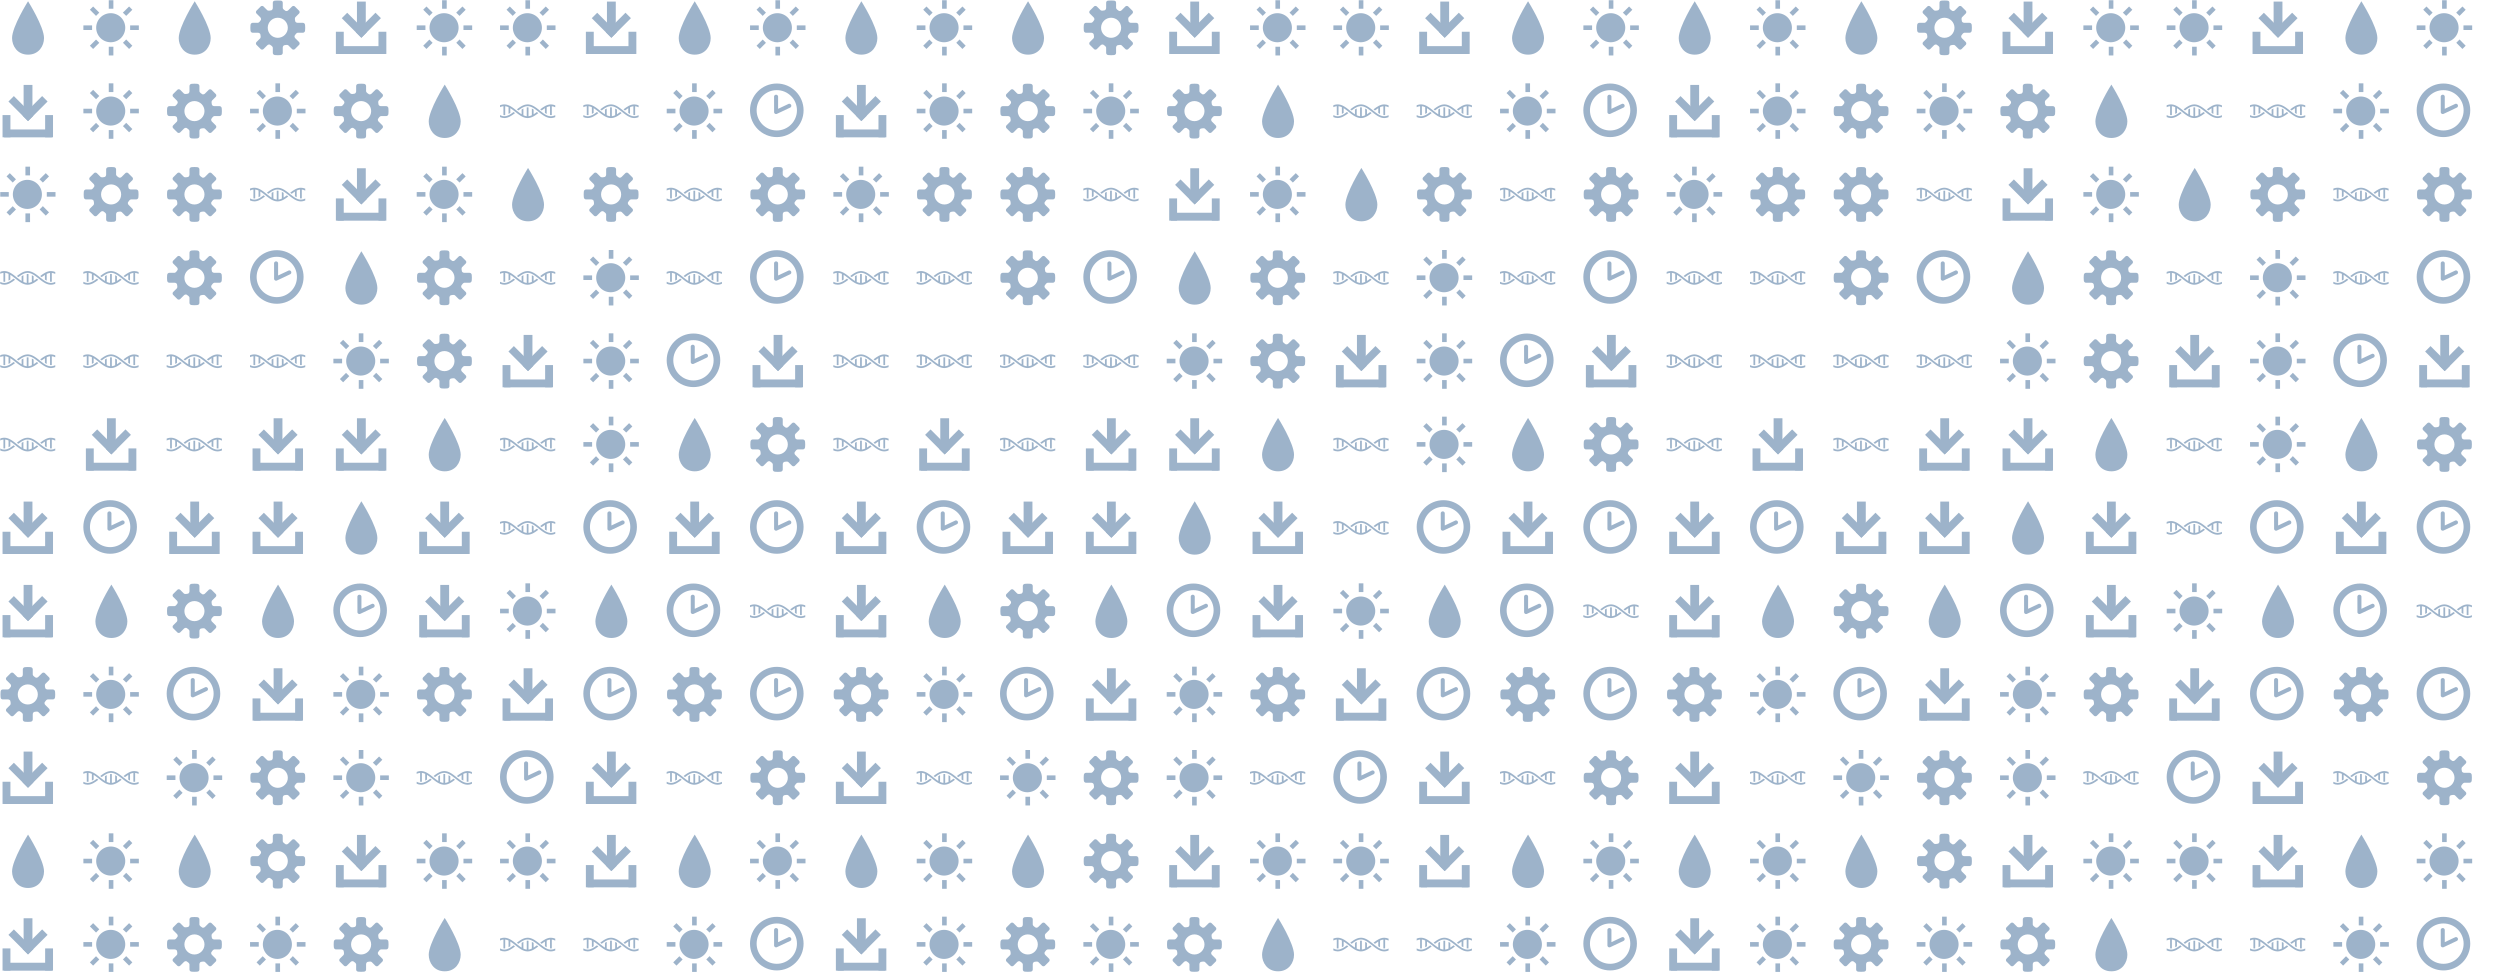 <svg xmlns="http://www.w3.org/2000/svg" version="1.1" xmlns:xlink="http://www.w3.org/1999/xlink" xmlns:svgjs="http://svgjs.dev/svgjs" width="1440" height="560" preserveAspectRatio="none" viewBox="0 0 1440 560"><g mask="url(&quot;#SvgjsMask1050&quot;)" fill="none"><use xlink:href="#SvgjsG1057" transform="translate(0, 0)" fill="rgba(157, 179, 202, 1)"></use><use xlink:href="#SvgjsG1057" transform="translate(0, 480)" fill="rgba(157, 179, 202, 1)"></use><use xlink:href="#SvgjsG1057" transform="translate(480, 0)" fill="rgba(157, 179, 202, 1)"></use><use xlink:href="#SvgjsG1057" transform="translate(480, 480)" fill="rgba(157, 179, 202, 1)"></use><use xlink:href="#SvgjsG1057" transform="translate(960, 0)" fill="rgba(157, 179, 202, 1)"></use><use xlink:href="#SvgjsG1057" transform="translate(960, 480)" fill="rgba(157, 179, 202, 1)"></use></g><defs><mask id="SvgjsMask1050"><rect width="1440" height="560" fill="#ffffff"></rect></mask><g id="SvgjsG1052"><path d="M6.498 9.304L12.139 3.663l1.565 1.566-5.641 5.641z"></path><path d="M6.8 0.457h2.541v8.028H6.8z"></path><path d="M8.072 10.876L2.429 5.238l1.563-1.566L9.636 9.313zM1.2 13.277h13.733v2.266H1.2z"></path><path d="M0.733 9.143h2.267v6.4h-2.267z m12.267 0h2.267v6.4h-2.267z"></path></g><g id="SvgjsG1051"><path d="M3.474 10.969C3.474 7.665 8.077 0.361 8.077 0.361s4.602 7.305 4.602 10.608c0 2.247-1.506 4.771-4.602 4.771-3.095 0-4.603-2.524-4.603-4.771z" fill-rule="evenodd"></path></g><g id="SvgjsG1056"><path d="M7.713 15.485C3.459 15.485 0 12.025 0 7.768 0 3.513 3.459 0.051 7.713 0.051S15.432 3.513 15.432 7.768c0 4.257-3.465 7.716-7.719 7.717z m0-1.91c3.201 0 5.81-2.604 5.81-5.809 0-3.199-2.61-5.807-5.81-5.807-3.202 0-5.804 2.609-5.804 5.807-0.001 3.206 2.602 5.809 5.804 5.809z"></path><path d="M7.753 8.787a0.574 0.574 0 0 1-0.554-0.042 0.578 0.578 0 0 1-0.259-0.399L6.931 3.862a0.58 0.58 0 0 1 1.162 0v3.478l2.975-1.4a0.578 0.578 0 0 1 0.773 0.275c0.138 0.292 0.011 0.637-0.276 0.774l-3.81 1.798z"></path></g><g id="SvgjsG1054"><path d="M11.986 8.245a46.749 46.749 0 0 1-0.521-0.411c-0.146-0.116-0.293-0.233-0.44-0.348-0.88-0.688-1.797-1.316-2.816-1.407A2.815 2.815 0 0 0 7.954 6.067c-0.086 0-0.171 0.011-0.255 0.018-1.022 0.093-1.942 0.717-2.826 1.408l0.093 0.073c0.108 0.085 0.213 0.168 0.32 0.252C6.165 7.137 7.021 6.576 7.954 6.576c0.93 0 1.784 0.558 2.66 1.236a35.098 35.098 0 0 1 0.535 0.421c0.142 0.113 0.283 0.226 0.426 0.338C12.532 9.32 13.531 10 14.658 10c0.437 0 0.854-0.104 1.257-0.273v-0.557c-0.409 0.197-0.825 0.32-1.257 0.32-0.934 0-1.792-0.563-2.672-1.245z"></path><path d="M11.574 7.496c0.029 0.023 0.059 0.046 0.088 0.07 0.109 0.087 0.216 0.17 0.325 0.256 0.318-0.246 0.635-0.476 0.952-0.67v1.37c0.17 0.111 0.34 0.214 0.51 0.301V6.878c0.315-0.147 0.634-0.248 0.96-0.283v2.537c0.078 0.01 0.157 0.018 0.237 0.018 0.091 0 0.183-0.009 0.273-0.021V6.592c0.34 0.037 0.67 0.144 0.996 0.3V6.336C15.514 6.17 15.099 6.067 14.664 6.067c-1.128 0-2.13 0.68-3.09 1.429z m-7.248 1.08c-0.034-0.027-0.068-0.053-0.102-0.08-0.104-0.083-0.207-0.162-0.31-0.245-0.877 0.678-1.733 1.238-2.665 1.238C0.82 9.49 0.407 9.36 0 9.152v0.562C0.401 9.891 0.815 10 1.249 10c1.124 0 2.122-0.677 3.077-1.423z"></path><path d="M0.989 9.133c0.084 0.011 0.17 0.019 0.254 0.02 0.086 0 0.171-0.008 0.256-0.02V6.592c0.329 0.035 0.65 0.136 0.967 0.285-0.002 0.012-0.007 0.023-0.007 0.036v1.903a5.818 5.818 0 0 0 0.51-0.303V7.152c0.487 0.3 0.971 0.684 1.467 1.08C5.525 9.101 6.652 10 7.948 10c1.123 0 2.121-0.675 3.078-1.42l-0.106-0.084c-0.103-0.082-0.205-0.161-0.306-0.242-0.313 0.242-0.622 0.466-0.934 0.658V7.564A5.816 5.816 0 0 0 9.17 7.261v1.893c0 0.01 0.004 0.019 0.005 0.029-0.316 0.149-0.637 0.252-0.965 0.288V6.937a1.97 1.97 0 0 0-0.267-0.02c-0.082 0-0.163 0.008-0.243 0.017v2.541c-0.33-0.035-0.652-0.136-0.969-0.283 0.002-0.013 0.006-0.024 0.006-0.039V7.248a5.629 5.629 0 0 0-0.51 0.302v1.368c-0.49-0.299-0.976-0.686-1.474-1.083C3.666 6.966 2.539 6.067 1.243 6.067c-0.432 0-0.844 0.096-1.243 0.251v0.55c0.324-0.144 0.652-0.244 0.989-0.278V9.133z"></path></g><g id="SvgjsG1053"><path d="M2.524 8.637H0.014V7.308h2.51v1.329zM3.656 4.576L1.884 2.804l0.935-0.935 1.772 1.772-0.935 0.935z m0 6.817l0.935 0.935-1.772 1.773-0.934-0.936 1.771-1.772z m4.997-8.884h-1.33V-0.002h1.33v2.511z m-1.33 10.952h1.33v2.51h-1.33v-2.509zM12.344 4.576l-0.96-0.935 1.796-1.772 0.935 0.935-1.772 1.772z m0 6.792l1.771 1.797-0.935 0.936-1.771-1.774 0.936-0.96z m3.643-4.06v1.329h-2.51V7.308h2.509z"></path><path d="M3.702 7.984a4.184 4.184 0 1 0 8.368 0 4.184 4.184 0 1 0-8.368 0"></path></g><g id="SvgjsG1055"><path d="M15.233 9.431c0.295 0 0.569-0.239 0.61-0.532 0 0 0.056-0.411 0.056-0.899s-0.056-0.899-0.056-0.899c-0.041-0.292-0.315-0.531-0.61-0.53h-1.524c-0.295 0-0.602-0.188-0.681-0.418s-0.188-0.967 0.021-1.176l1.078-1.077c0.209-0.209 0.225-0.565 0.036-0.792l-1.268-1.268c-0.227-0.189-0.583-0.173-0.792 0.036l-1.078 1.077c-0.208 0.209-0.556 0.293-0.772 0.187s-0.822-0.552-0.821-0.847V0.767c0-0.295-0.239-0.569-0.531-0.61 0 0-0.411-0.057-0.9-0.056s-0.899 0.057-0.899 0.056c-0.293 0.04-0.532 0.315-0.532 0.61v1.524c0 0.295-0.188 0.601-0.418 0.681s-0.967 0.188-1.176-0.021l-1.078-1.078C3.689 1.665 3.333 1.649 3.107 1.837l-1.268 1.268c-0.189 0.227-0.173 0.583 0.036 0.792l1.077 1.078c0.209 0.209 0.293 0.556 0.187 0.772s-0.552 0.822-0.847 0.822H0.767c-0.295 0-0.569 0.239-0.61 0.531 0 0-0.057 0.411-0.056 0.899s0.057 0.899 0.056 0.9c0.04 0.293 0.315 0.532 0.61 0.532h1.525c0.295 0 0.601 0.188 0.681 0.417 0.079 0.23 0.188 0.967-0.02 1.176l-1.078 1.077C1.667 12.311 1.651 12.667 1.84 12.893l1.267 1.268c0.227 0.189 0.583 0.173 0.792-0.036l1.077-1.077c0.209-0.208 0.556-0.292 0.772-0.187s0.821 0.553 0.822 0.848v1.524c0 0.295 0.239 0.569 0.532 0.61 0 0 0.411 0.057 0.899 0.057s0.899-0.056 0.899-0.057c0.293-0.04 0.531-0.315 0.532-0.609v-1.524c0-0.295 0.188-0.602 0.418-0.681 0.23-0.079 0.967-0.188 1.176 0.021l1.077 1.077c0.209 0.209 0.565 0.225 0.792 0.036l1.268-1.267c0.189-0.227 0.173-0.583-0.036-0.792l-1.078-1.077c-0.209-0.209-0.293-0.557-0.186-0.773 0.106-0.216 0.552-0.822 0.847-0.822h1.525zM8 10.892c-1.597 0-2.891-1.294-2.891-2.892 0-1.596 1.295-2.891 2.891-2.891S10.892 6.404 10.892 8 9.597 10.892 8 10.892z"></path></g><g id="SvgjsG1057"><use xlink:href="#SvgjsG1051" transform="translate(0, 0) scale(2)" fill="rgba(157, 179, 202, 1)"></use><use xlink:href="#SvgjsG1052" transform="translate(0, 48) scale(2)" fill="rgba(157, 179, 202, 1)"></use><use xlink:href="#SvgjsG1053" transform="translate(0, 96) scale(2)" fill="rgba(157, 179, 202, 1)"></use><use xlink:href="#SvgjsG1054" transform="translate(0, 144) scale(2)" fill="rgba(157, 179, 202, 1)"></use><use xlink:href="#SvgjsG1054" transform="translate(0, 192) scale(2)" fill="rgba(157, 179, 202, 1)"></use><use xlink:href="#SvgjsG1054" transform="translate(0, 240) scale(2)" fill="rgba(157, 179, 202, 1)"></use><use xlink:href="#SvgjsG1052" transform="translate(0, 288) scale(2)" fill="rgba(157, 179, 202, 1)"></use><use xlink:href="#SvgjsG1052" transform="translate(0, 336) scale(2)" fill="rgba(157, 179, 202, 1)"></use><use xlink:href="#SvgjsG1055" transform="translate(0, 384) scale(2)" fill="rgba(157, 179, 202, 1)"></use><use xlink:href="#SvgjsG1052" transform="translate(0, 432) scale(2)" fill="rgba(157, 179, 202, 1)"></use><use xlink:href="#SvgjsG1053" transform="translate(48, 0) scale(2)" fill="rgba(157, 179, 202, 1)"></use><use xlink:href="#SvgjsG1053" transform="translate(48, 48) scale(2)" fill="rgba(157, 179, 202, 1)"></use><use xlink:href="#SvgjsG1055" transform="translate(48, 96) scale(2)" fill="rgba(157, 179, 202, 1)"></use><use xlink:href="#SvgjsG1054" transform="translate(48, 144) scale(2)" fill="rgba(157, 179, 202, 1)"></use><use xlink:href="#SvgjsG1054" transform="translate(48, 192) scale(2)" fill="rgba(157, 179, 202, 1)"></use><use xlink:href="#SvgjsG1052" transform="translate(48, 240) scale(2)" fill="rgba(157, 179, 202, 1)"></use><use xlink:href="#SvgjsG1056" transform="translate(48, 288) scale(2)" fill="rgba(157, 179, 202, 1)"></use><use xlink:href="#SvgjsG1051" transform="translate(48, 336) scale(2)" fill="rgba(157, 179, 202, 1)"></use><use xlink:href="#SvgjsG1053" transform="translate(48, 384) scale(2)" fill="rgba(157, 179, 202, 1)"></use><use xlink:href="#SvgjsG1054" transform="translate(48, 432) scale(2)" fill="rgba(157, 179, 202, 1)"></use><use xlink:href="#SvgjsG1051" transform="translate(96, 0) scale(2)" fill="rgba(157, 179, 202, 1)"></use><use xlink:href="#SvgjsG1055" transform="translate(96, 48) scale(2)" fill="rgba(157, 179, 202, 1)"></use><use xlink:href="#SvgjsG1055" transform="translate(96, 96) scale(2)" fill="rgba(157, 179, 202, 1)"></use><use xlink:href="#SvgjsG1055" transform="translate(96, 144) scale(2)" fill="rgba(157, 179, 202, 1)"></use><use xlink:href="#SvgjsG1054" transform="translate(96, 192) scale(2)" fill="rgba(157, 179, 202, 1)"></use><use xlink:href="#SvgjsG1054" transform="translate(96, 240) scale(2)" fill="rgba(157, 179, 202, 1)"></use><use xlink:href="#SvgjsG1052" transform="translate(96, 288) scale(2)" fill="rgba(157, 179, 202, 1)"></use><use xlink:href="#SvgjsG1055" transform="translate(96, 336) scale(2)" fill="rgba(157, 179, 202, 1)"></use><use xlink:href="#SvgjsG1056" transform="translate(96, 384) scale(2)" fill="rgba(157, 179, 202, 1)"></use><use xlink:href="#SvgjsG1053" transform="translate(96, 432) scale(2)" fill="rgba(157, 179, 202, 1)"></use><use xlink:href="#SvgjsG1055" transform="translate(144, 0) scale(2)" fill="rgba(157, 179, 202, 1)"></use><use xlink:href="#SvgjsG1053" transform="translate(144, 48) scale(2)" fill="rgba(157, 179, 202, 1)"></use><use xlink:href="#SvgjsG1054" transform="translate(144, 96) scale(2)" fill="rgba(157, 179, 202, 1)"></use><use xlink:href="#SvgjsG1056" transform="translate(144, 144) scale(2)" fill="rgba(157, 179, 202, 1)"></use><use xlink:href="#SvgjsG1054" transform="translate(144, 192) scale(2)" fill="rgba(157, 179, 202, 1)"></use><use xlink:href="#SvgjsG1052" transform="translate(144, 240) scale(2)" fill="rgba(157, 179, 202, 1)"></use><use xlink:href="#SvgjsG1052" transform="translate(144, 288) scale(2)" fill="rgba(157, 179, 202, 1)"></use><use xlink:href="#SvgjsG1051" transform="translate(144, 336) scale(2)" fill="rgba(157, 179, 202, 1)"></use><use xlink:href="#SvgjsG1052" transform="translate(144, 384) scale(2)" fill="rgba(157, 179, 202, 1)"></use><use xlink:href="#SvgjsG1055" transform="translate(144, 432) scale(2)" fill="rgba(157, 179, 202, 1)"></use><use xlink:href="#SvgjsG1052" transform="translate(192, 0) scale(2)" fill="rgba(157, 179, 202, 1)"></use><use xlink:href="#SvgjsG1055" transform="translate(192, 48) scale(2)" fill="rgba(157, 179, 202, 1)"></use><use xlink:href="#SvgjsG1052" transform="translate(192, 96) scale(2)" fill="rgba(157, 179, 202, 1)"></use><use xlink:href="#SvgjsG1051" transform="translate(192, 144) scale(2)" fill="rgba(157, 179, 202, 1)"></use><use xlink:href="#SvgjsG1053" transform="translate(192, 192) scale(2)" fill="rgba(157, 179, 202, 1)"></use><use xlink:href="#SvgjsG1052" transform="translate(192, 240) scale(2)" fill="rgba(157, 179, 202, 1)"></use><use xlink:href="#SvgjsG1051" transform="translate(192, 288) scale(2)" fill="rgba(157, 179, 202, 1)"></use><use xlink:href="#SvgjsG1056" transform="translate(192, 336) scale(2)" fill="rgba(157, 179, 202, 1)"></use><use xlink:href="#SvgjsG1053" transform="translate(192, 384) scale(2)" fill="rgba(157, 179, 202, 1)"></use><use xlink:href="#SvgjsG1053" transform="translate(192, 432) scale(2)" fill="rgba(157, 179, 202, 1)"></use><use xlink:href="#SvgjsG1053" transform="translate(240, 0) scale(2)" fill="rgba(157, 179, 202, 1)"></use><use xlink:href="#SvgjsG1051" transform="translate(240, 48) scale(2)" fill="rgba(157, 179, 202, 1)"></use><use xlink:href="#SvgjsG1053" transform="translate(240, 96) scale(2)" fill="rgba(157, 179, 202, 1)"></use><use xlink:href="#SvgjsG1055" transform="translate(240, 144) scale(2)" fill="rgba(157, 179, 202, 1)"></use><use xlink:href="#SvgjsG1055" transform="translate(240, 192) scale(2)" fill="rgba(157, 179, 202, 1)"></use><use xlink:href="#SvgjsG1051" transform="translate(240, 240) scale(2)" fill="rgba(157, 179, 202, 1)"></use><use xlink:href="#SvgjsG1052" transform="translate(240, 288) scale(2)" fill="rgba(157, 179, 202, 1)"></use><use xlink:href="#SvgjsG1052" transform="translate(240, 336) scale(2)" fill="rgba(157, 179, 202, 1)"></use><use xlink:href="#SvgjsG1055" transform="translate(240, 384) scale(2)" fill="rgba(157, 179, 202, 1)"></use><use xlink:href="#SvgjsG1054" transform="translate(240, 432) scale(2)" fill="rgba(157, 179, 202, 1)"></use><use xlink:href="#SvgjsG1053" transform="translate(288, 0) scale(2)" fill="rgba(157, 179, 202, 1)"></use><use xlink:href="#SvgjsG1054" transform="translate(288, 48) scale(2)" fill="rgba(157, 179, 202, 1)"></use><use xlink:href="#SvgjsG1051" transform="translate(288, 96) scale(2)" fill="rgba(157, 179, 202, 1)"></use><use xlink:href="#SvgjsG1054" transform="translate(288, 144) scale(2)" fill="rgba(157, 179, 202, 1)"></use><use xlink:href="#SvgjsG1052" transform="translate(288, 192) scale(2)" fill="rgba(157, 179, 202, 1)"></use><use xlink:href="#SvgjsG1054" transform="translate(288, 240) scale(2)" fill="rgba(157, 179, 202, 1)"></use><use xlink:href="#SvgjsG1054" transform="translate(288, 288) scale(2)" fill="rgba(157, 179, 202, 1)"></use><use xlink:href="#SvgjsG1053" transform="translate(288, 336) scale(2)" fill="rgba(157, 179, 202, 1)"></use><use xlink:href="#SvgjsG1052" transform="translate(288, 384) scale(2)" fill="rgba(157, 179, 202, 1)"></use><use xlink:href="#SvgjsG1056" transform="translate(288, 432) scale(2)" fill="rgba(157, 179, 202, 1)"></use><use xlink:href="#SvgjsG1052" transform="translate(336, 0) scale(2)" fill="rgba(157, 179, 202, 1)"></use><use xlink:href="#SvgjsG1054" transform="translate(336, 48) scale(2)" fill="rgba(157, 179, 202, 1)"></use><use xlink:href="#SvgjsG1055" transform="translate(336, 96) scale(2)" fill="rgba(157, 179, 202, 1)"></use><use xlink:href="#SvgjsG1053" transform="translate(336, 144) scale(2)" fill="rgba(157, 179, 202, 1)"></use><use xlink:href="#SvgjsG1053" transform="translate(336, 192) scale(2)" fill="rgba(157, 179, 202, 1)"></use><use xlink:href="#SvgjsG1053" transform="translate(336, 240) scale(2)" fill="rgba(157, 179, 202, 1)"></use><use xlink:href="#SvgjsG1056" transform="translate(336, 288) scale(2)" fill="rgba(157, 179, 202, 1)"></use><use xlink:href="#SvgjsG1051" transform="translate(336, 336) scale(2)" fill="rgba(157, 179, 202, 1)"></use><use xlink:href="#SvgjsG1056" transform="translate(336, 384) scale(2)" fill="rgba(157, 179, 202, 1)"></use><use xlink:href="#SvgjsG1052" transform="translate(336, 432) scale(2)" fill="rgba(157, 179, 202, 1)"></use><use xlink:href="#SvgjsG1051" transform="translate(384, 0) scale(2)" fill="rgba(157, 179, 202, 1)"></use><use xlink:href="#SvgjsG1053" transform="translate(384, 48) scale(2)" fill="rgba(157, 179, 202, 1)"></use><use xlink:href="#SvgjsG1054" transform="translate(384, 96) scale(2)" fill="rgba(157, 179, 202, 1)"></use><use xlink:href="#SvgjsG1054" transform="translate(384, 144) scale(2)" fill="rgba(157, 179, 202, 1)"></use><use xlink:href="#SvgjsG1056" transform="translate(384, 192) scale(2)" fill="rgba(157, 179, 202, 1)"></use><use xlink:href="#SvgjsG1051" transform="translate(384, 240) scale(2)" fill="rgba(157, 179, 202, 1)"></use><use xlink:href="#SvgjsG1052" transform="translate(384, 288) scale(2)" fill="rgba(157, 179, 202, 1)"></use><use xlink:href="#SvgjsG1056" transform="translate(384, 336) scale(2)" fill="rgba(157, 179, 202, 1)"></use><use xlink:href="#SvgjsG1055" transform="translate(384, 384) scale(2)" fill="rgba(157, 179, 202, 1)"></use><use xlink:href="#SvgjsG1054" transform="translate(384, 432) scale(2)" fill="rgba(157, 179, 202, 1)"></use><use xlink:href="#SvgjsG1053" transform="translate(432, 0) scale(2)" fill="rgba(157, 179, 202, 1)"></use><use xlink:href="#SvgjsG1056" transform="translate(432, 48) scale(2)" fill="rgba(157, 179, 202, 1)"></use><use xlink:href="#SvgjsG1055" transform="translate(432, 96) scale(2)" fill="rgba(157, 179, 202, 1)"></use><use xlink:href="#SvgjsG1056" transform="translate(432, 144) scale(2)" fill="rgba(157, 179, 202, 1)"></use><use xlink:href="#SvgjsG1052" transform="translate(432, 192) scale(2)" fill="rgba(157, 179, 202, 1)"></use><use xlink:href="#SvgjsG1055" transform="translate(432, 240) scale(2)" fill="rgba(157, 179, 202, 1)"></use><use xlink:href="#SvgjsG1056" transform="translate(432, 288) scale(2)" fill="rgba(157, 179, 202, 1)"></use><use xlink:href="#SvgjsG1054" transform="translate(432, 336) scale(2)" fill="rgba(157, 179, 202, 1)"></use><use xlink:href="#SvgjsG1056" transform="translate(432, 384) scale(2)" fill="rgba(157, 179, 202, 1)"></use><use xlink:href="#SvgjsG1055" transform="translate(432, 432) scale(2)" fill="rgba(157, 179, 202, 1)"></use></g></defs></svg>